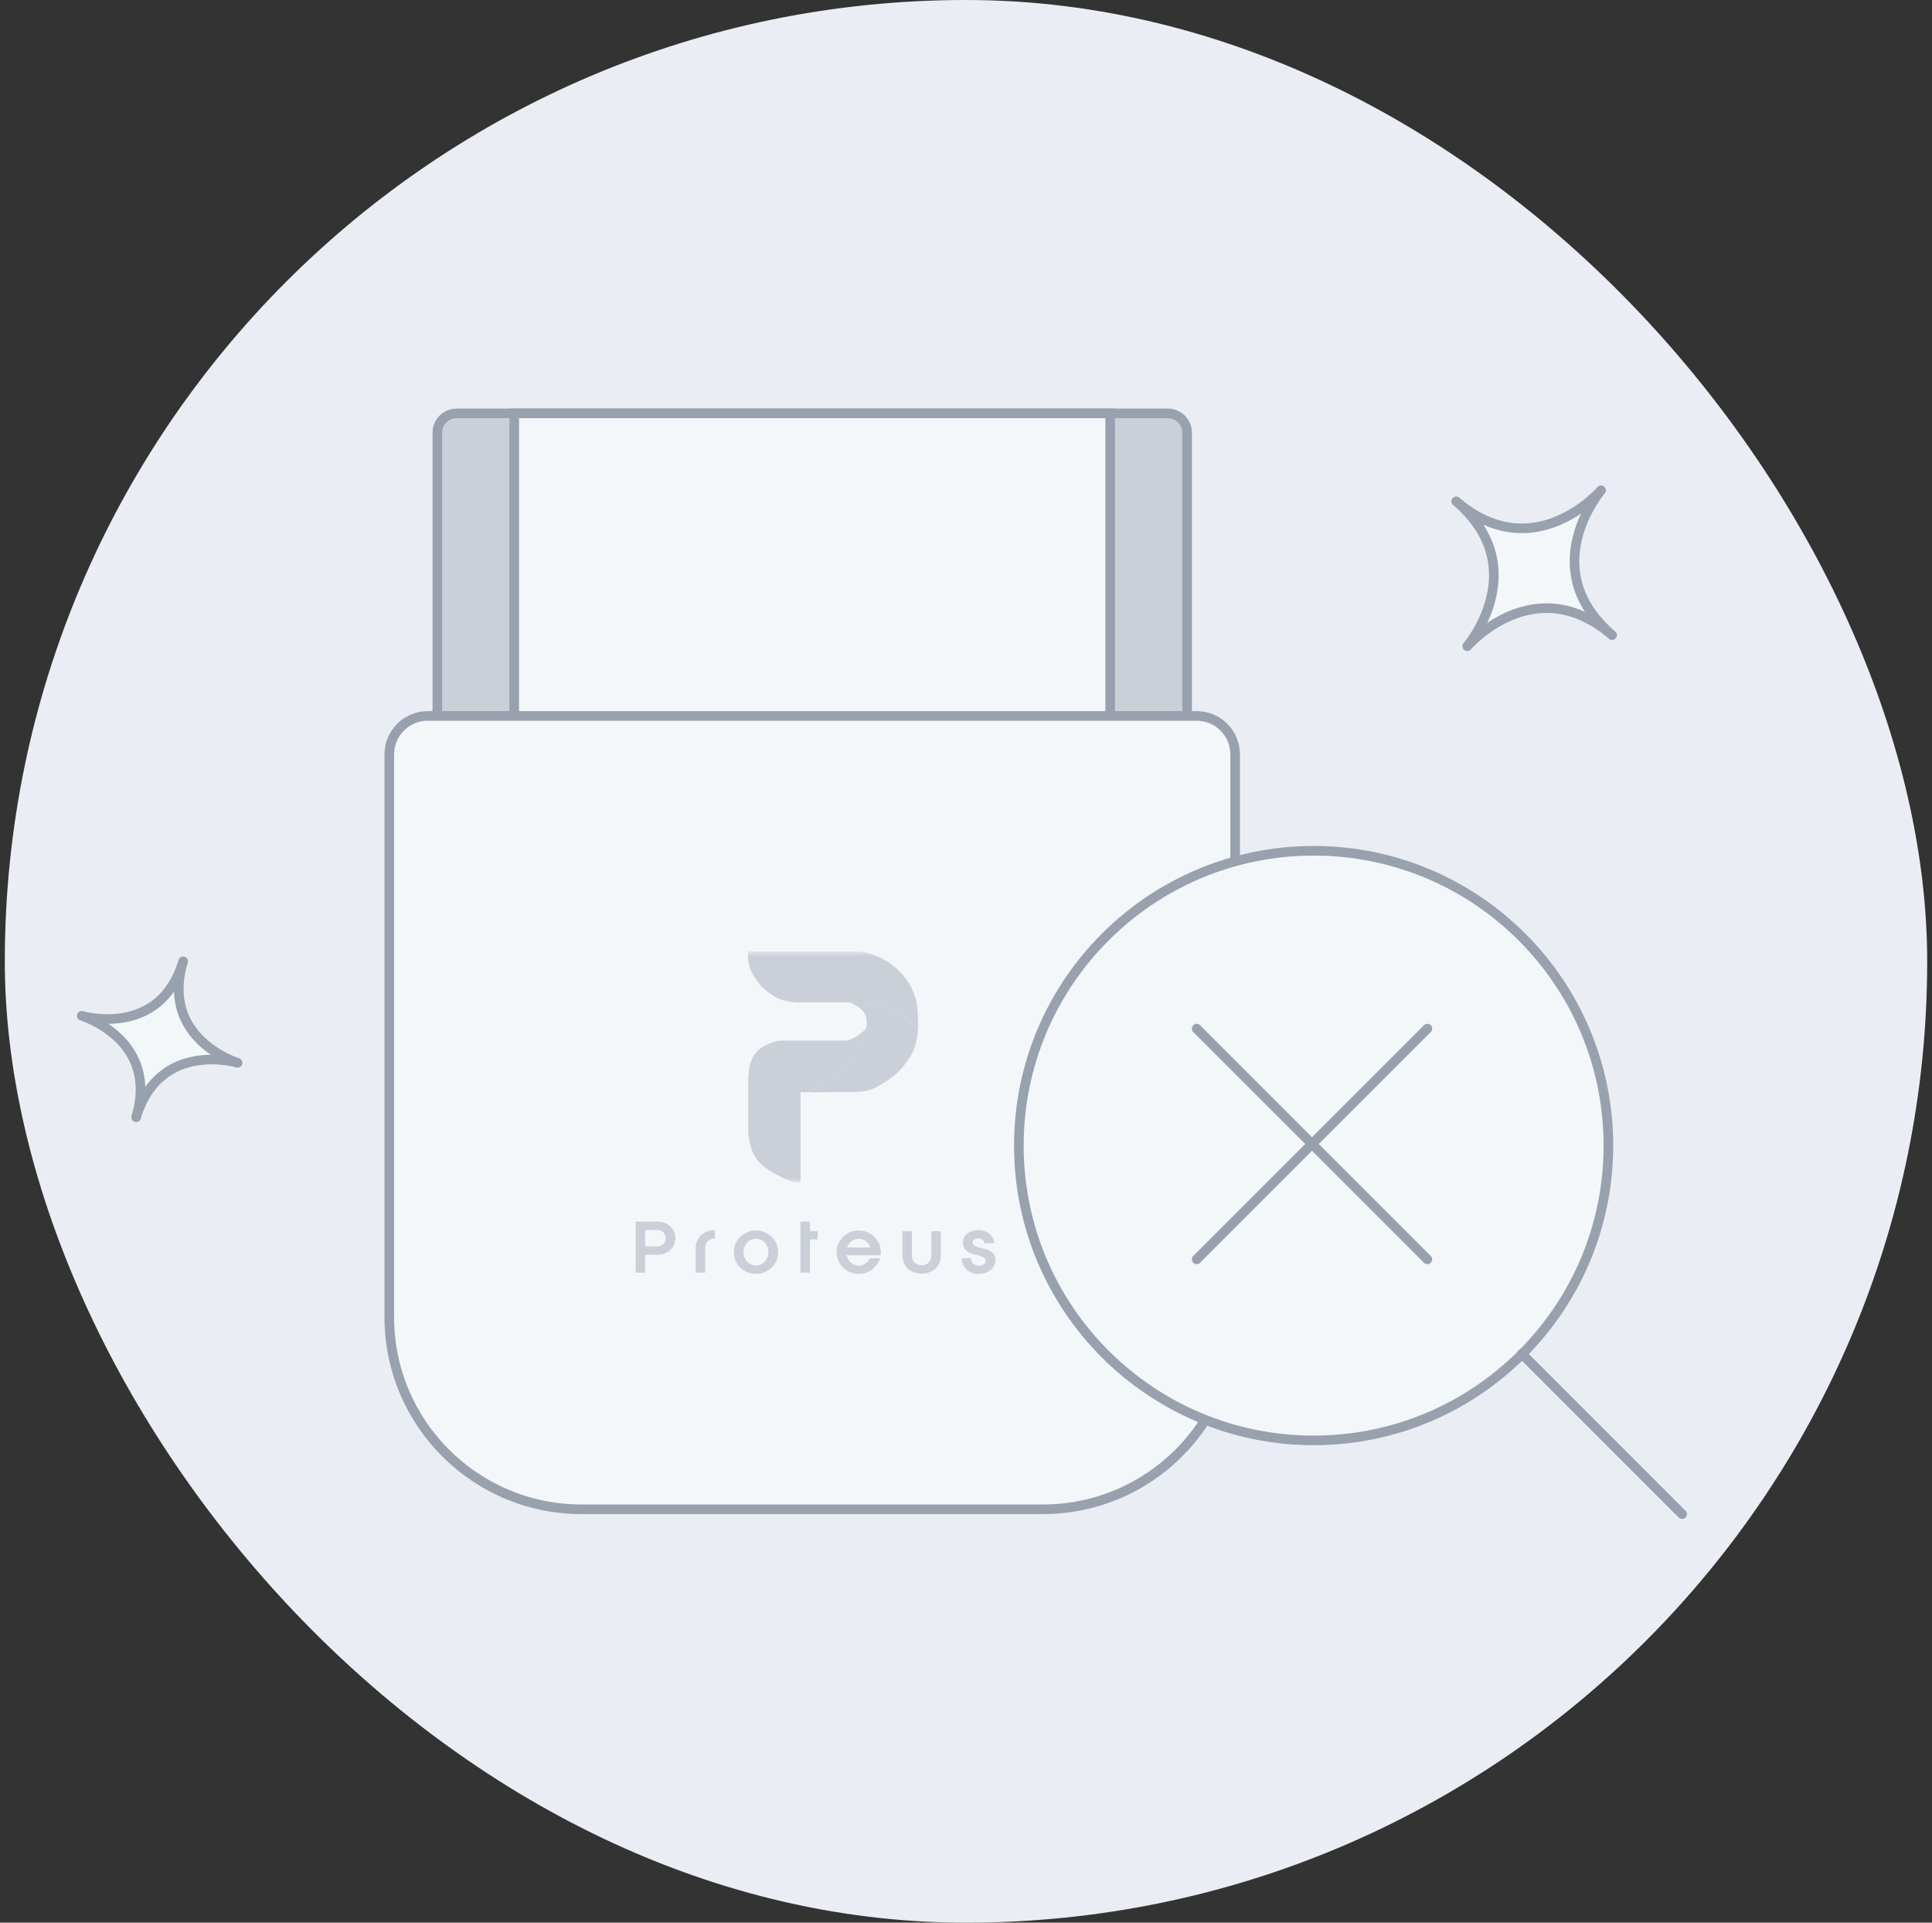 <svg width="201" height="200" viewBox="0 0 201 200" fill="none" xmlns="http://www.w3.org/2000/svg">
<rect x="0" y="0" width="201" height="200" fill="#333333" stroke="none"/>
<rect x="0.5" width="200" height="200" rx="100" fill="#EAEEF4"/>
<path d="M45.5 45C45.5 43.895 46.395 43 47.5 43H121.5C122.605 43 123.5 43.895 123.5 45V75H45.5V45Z" fill="#CACFD8" stroke="#99A0AE"/>
<rect x="53.5" y="43" width="62" height="32" fill="#F4F7FA" stroke="#99A0AE"/>
<path d="M40.5 78.473C40.5 76.263 42.291 74.473 44.5 74.473H124.5C126.709 74.473 128.5 76.263 128.5 78.473V137C128.5 148.046 119.546 157 108.5 157H60.5C49.454 157 40.5 148.046 40.5 137V78.473Z" fill="#F4F7FA" stroke="#99A0AE"/>
<g clip-path="url(#clip0_485_3926)">
<path d="M66.138 127.07H68.37C69.457 127.07 70.268 127.807 70.268 128.799C70.268 129.791 69.451 130.528 68.37 130.528H67.124V132.387H66.138V127.07ZM67.124 129.661H68.375C68.879 129.661 69.255 129.287 69.255 128.799C69.255 128.306 68.874 127.937 68.375 127.937H67.124V129.661ZM72.378 129.863C72.378 128.731 73.179 127.973 74.372 127.968V128.83C73.767 128.83 73.359 129.24 73.359 129.858V132.387H72.373V129.863H72.378ZM78.651 132.511C77.373 132.511 76.339 131.494 76.339 130.247C76.339 129.007 77.378 127.994 78.651 127.994C79.923 127.994 80.963 129.007 80.963 130.247C80.963 131.494 79.929 132.511 78.651 132.511ZM77.357 130.247C77.357 131.047 77.946 131.649 78.651 131.649C79.356 131.649 79.945 131.047 79.945 130.247C79.945 129.458 79.356 128.856 78.651 128.856C77.946 128.856 77.357 129.458 77.357 130.247ZM83.274 127.07H84.26V128.067H85.066V128.929H84.26V132.387H83.274V127.07ZM91.551 130.886C91.275 131.821 90.39 132.516 89.345 132.516C88.067 132.516 87.034 131.499 87.034 130.253C87.034 129.012 88.073 127.999 89.345 127.999C90.517 127.999 91.8 128.965 91.625 130.569H88.083C88.211 131.203 88.736 131.654 89.345 131.654C89.838 131.654 90.284 131.353 90.49 130.891H91.551V130.886ZM88.126 129.77L90.549 129.765C90.374 129.219 89.897 128.861 89.345 128.861C88.794 128.856 88.311 129.225 88.126 129.77ZM93.884 128.067H94.87V130.59C94.87 131.208 95.278 131.618 95.883 131.618C96.487 131.618 96.895 131.208 96.895 130.59V128.067H97.882V130.59C97.882 131.722 97.081 132.48 95.888 132.485C94.695 132.48 93.894 131.722 93.894 130.59V128.067H93.884ZM101.031 130.876C101.031 131.322 101.291 131.654 101.853 131.654C102.282 131.654 102.537 131.447 102.537 131.177C102.537 130.227 100.183 130.912 100.183 129.23C100.183 128.503 100.867 127.963 101.784 127.963C102.723 127.963 103.417 128.581 103.417 129.318H102.404C102.404 129.074 102.139 128.825 101.789 128.825C101.439 128.825 101.174 128.996 101.174 129.23C101.174 130.061 103.566 129.547 103.566 131.073C103.566 131.904 102.807 132.521 101.795 132.521C100.803 132.521 100.056 131.815 100.056 130.881H101.031V130.876Z" fill="#CACFD8"/>
<mask id="mask0_485_3926" style="mask-type:luminance" maskUnits="userSpaceOnUse" x="76" y="98" width="21" height="25">
<path d="M96.864 98.951H76.042V122.989H96.864V98.951Z" fill="white"/>
</mask>
<g mask="url(#mask0_485_3926)">
<path d="M88.751 104.293C88.645 104.288 88.539 104.283 88.433 104.278C89.701 104.833 90.241 105.43 90.172 106.536C90.162 106.692 90.135 106.853 90.093 107.003C89.589 109.423 87.691 111.448 85.003 113.088C84.706 113.27 84.404 113.447 84.091 113.618L88.428 113.597C89.637 113.592 90.501 113.509 91.387 112.969C92.967 112.076 93.698 111.448 94.626 110.025C95.13 109.283 95.416 108.343 95.496 107.159C93.666 105.155 92.102 104.475 88.751 104.293Z" fill="#CACFD8"/>
</g>
<mask id="mask1_485_3926" style="mask-type:luminance" maskUnits="userSpaceOnUse" x="76" y="98" width="21" height="25">
<path d="M96.864 98.951H76.042V122.989H96.864V98.951Z" fill="white"/>
</mask>
<g mask="url(#mask1_485_3926)">
<path d="M95.352 104.252C95.273 103.883 95.161 103.52 95.013 103.172C94.801 102.663 94.525 102.185 94.191 101.744C93.56 100.913 92.749 100.233 91.821 99.74C90.262 98.93 89.196 98.951 88.136 98.951H77.797C77.775 100.592 78.168 101.35 79.191 102.575C80.432 103.774 81.233 104.112 82.786 104.273H88.396C88.518 104.278 88.634 104.283 88.751 104.288C92.102 104.475 93.671 105.155 95.495 107.154C95.506 105.742 95.538 105.342 95.352 104.252Z" fill="#CACFD8"/>
</g>
<mask id="mask2_485_3926" style="mask-type:luminance" maskUnits="userSpaceOnUse" x="76" y="98" width="21" height="25">
<path d="M96.864 98.951H76.042V122.989H96.864V98.951Z" fill="white"/>
</mask>
<g mask="url(#mask2_485_3926)">
<path d="M90.093 106.998C89.271 107.917 88.232 108.25 87.935 108.25H81.35C81.026 108.265 80.894 108.281 80.756 108.317C78.571 108.909 77.903 110.036 77.845 112.33V117.808C78.12 120.637 79.154 121.401 81.652 122.636C82.314 122.922 82.67 122.989 83.285 122.984V113.613H84.091C84.403 113.441 84.711 113.265 85.003 113.083C87.691 111.443 89.594 109.418 90.093 106.998Z" fill="#CACFD8"/>
</g>
</g>
<path d="M24.72 110.556C24.72 110.556 16.602 108.137 14.164 116.22C16.601 108.137 8.5 105.664 8.5 105.664C8.5 105.664 16.618 108.082 19.056 100C16.618 108.082 24.72 110.556 24.72 110.556Z" fill="#F4F7FA" stroke="#99A0AE" stroke-linecap="round" stroke-linejoin="round"/>
<path d="M166.571 51C166.571 51 159.638 59.134 167.72 66.07C159.637 59.133 152.649 67.22 152.649 67.22C152.649 67.22 159.582 59.086 151.5 52.149C159.582 59.086 166.571 51 166.571 51Z" fill="#F4F7FA" stroke="#99A0AE" stroke-linecap="round" stroke-linejoin="round"/>
<path d="M136.667 149.833C153.603 149.833 167.333 136.103 167.333 119.167C167.333 102.23 153.603 88.5 136.667 88.5C119.73 88.5 106 102.23 106 119.167C106 136.103 119.73 149.833 136.667 149.833Z" fill="#F4F7FA" stroke="#99A0AE" stroke-linecap="round" stroke-linejoin="round"/>
<path d="M175 157.502L158.325 140.827" stroke="#99A0AE" stroke-linecap="round" stroke-linejoin="round"/>
<path d="M124.5 107L148.5 131L124.5 107Z" fill="#CACFD8"/>
<path d="M124.5 107L148.5 131" stroke="#99A0AE" stroke-linecap="round" stroke-linejoin="round"/>
<path d="M148.5 107L124.5 131L148.5 107Z" fill="#CACFD8"/>
<path d="M148.5 107L124.5 131" stroke="#99A0AE" stroke-linecap="round" stroke-linejoin="round"/>
<defs>
<clipPath id="clip0_485_3926">
<rect width="37.417" height="33.571" fill="white" transform="translate(66.138 98.951)"/>
</clipPath>
</defs>
</svg>
